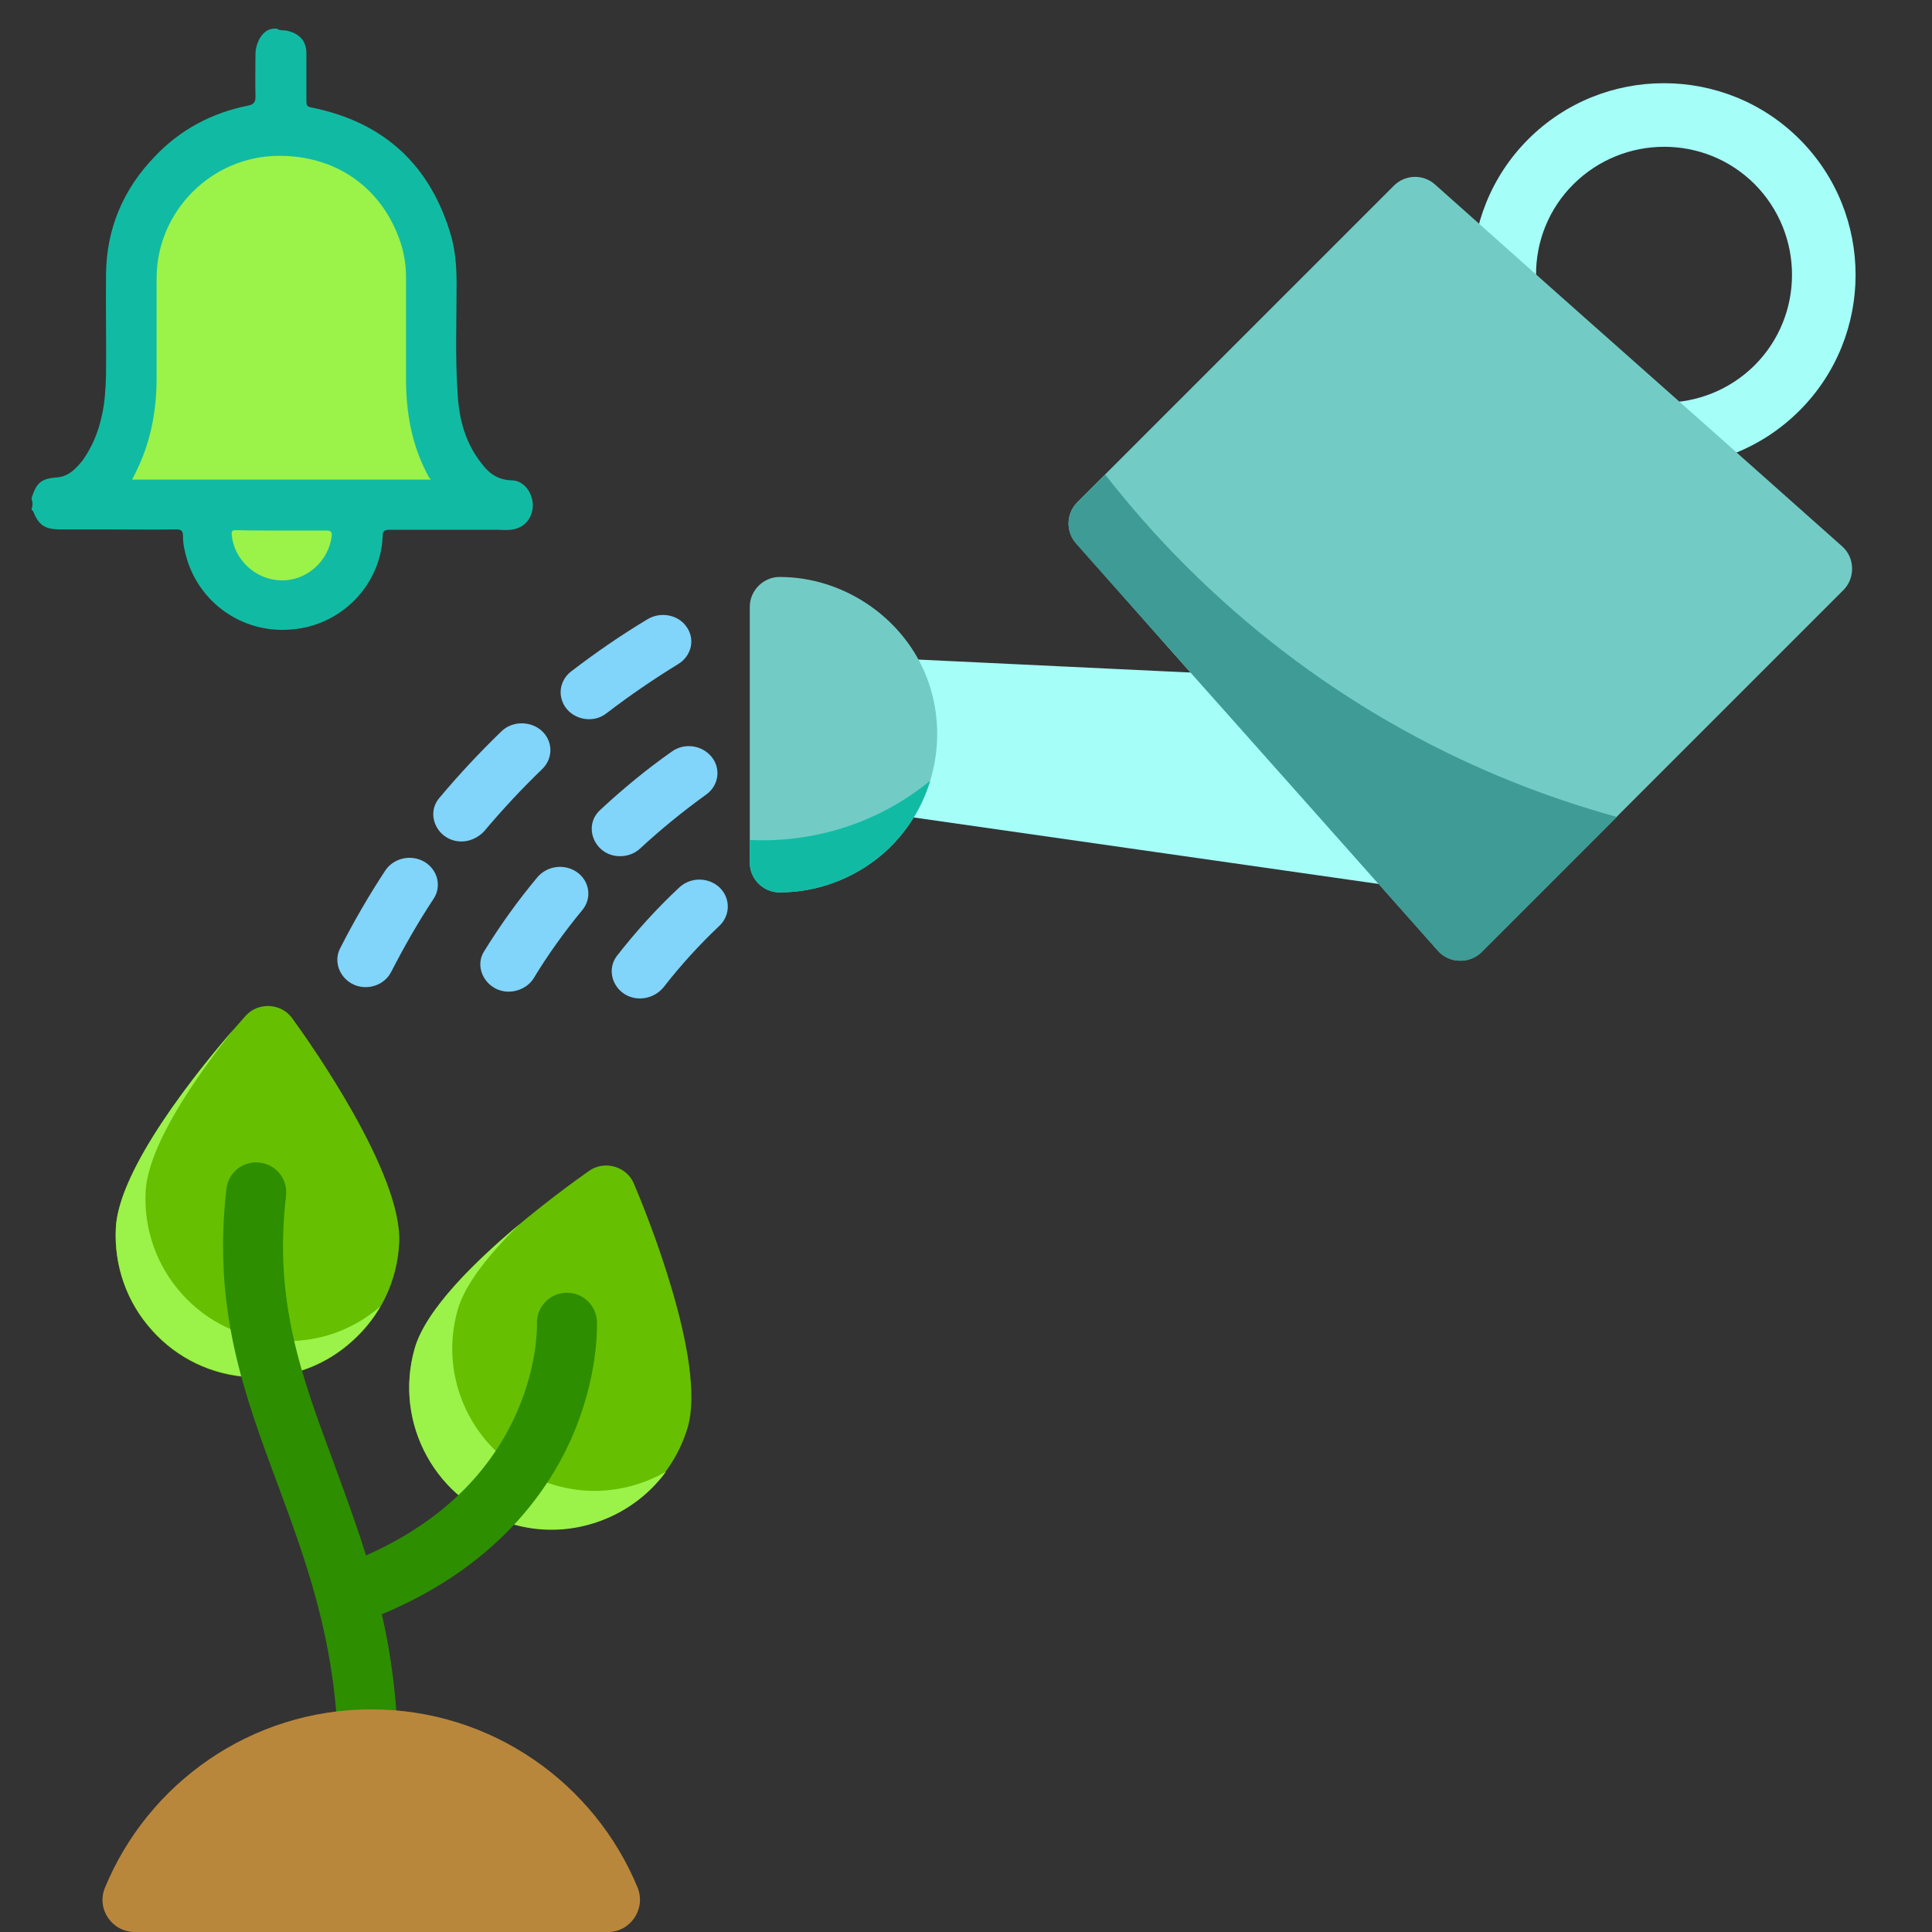 <?xml version="1.0" encoding="utf-8"?><!-- Generator: Adobe Illustrator 24.1.1, SVG Export Plug-In . SVG Version: 6.00 Build 0)  -->
<svg style="enable-background:new 0 0 512 512;" id="Layer_1" version="1.1" viewBox="0 0 512 512"
	x="0px" xmlns="http://www.w3.org/2000/svg" y="0px" xml:space="preserve">
<rect x="0" y="0" width="512" height="512" fill="#333333" stroke="none"/>
<style type="text/css">
	.st0{fill:#A5FFF8;}
	.st1{fill:#72CCC5;}
	.st2{fill:#3E9B95;}
	.st3{fill:#11BBA3;}
	.st4{fill:#81D4FA;}
	.st5{fill:#66BF00;}
	.st6{fill:#9BF249;}
	.st7{fill:#2D8E00;}
	.st8{fill:#B9873C;}
</style>
	<g>
	<path class="st0" d="M358.9,180.3l-125.9-6c-2.3-0.1-4.6,0.7-6.3,2.3s-2.6,3.8-2.6,6.1v24c0,4.2,3.1,7.8,7.3,8.4l167.8,24
		c2.7,0.4,5.3-0.5,7.2-2.4c0.6-0.6,1.2-1.4,1.6-2.2c1.6-3.3,1-7.2-1.6-9.8l-42-42C363,181.3,361,180.4,358.9,180.3z" />
		<path class="st0" d="M441,123.7c-13,0-26-5-36-14.9l0,0c-19.8-19.8-19.8-52.1,0-71.9s52.1-19.8,71.9,0s19.8,52.1,0,71.9
		C467,118.7,454,123.7,441,123.7z M417,96.8c13.2,13.2,34.7,13.2,48,0c13.2-13.2,13.2-34.7,0-48c-13.2-13.2-34.7-13.2-48,0
		S403.8,83.6,417,96.8L417,96.8z" />
		<path class="st1" d="M488.5,156.4l-95.9,95.9c-3.2,3.2-8.6,3-11.5-0.3l-33.7-38l-33.9-38l0,0l-28.3-32c-2.8-3.1-2.7-7.9,0.3-10.9
		l83.9-83.9c3-3,7.8-3.1,10.9-0.3l31.9,28.4l38.1,33.8l37.9,33.7C491.6,147.8,491.7,153.2,488.5,156.4z" />
		<path class="st1" d="M206.6,152.9c-4.3,0-7.9,3.6-7.9,7.9v67.8c0,4.4,3.6,7.9,7.9,7.9c10.8,0,21.3-4.3,29-11.7
		c0.2-0.2,0.3-0.3,0.5-0.5c12-12,15.6-30.4,9-46C238.7,163.2,223.2,152.9,206.6,152.9z" />
		<path class="st2" d="M314.2,149.9c-7.7-7.7-14.8-15.8-21.3-24.1l-7.4,7.4c-3,3-3.1,7.8-0.3,10.9L381.1,252c3,3.4,8.4,3.5,11.6,0.3
		l35.8-35.8C386.6,205,347.1,182.8,314.2,149.9z" />
		<path class="st3" d="M198.7,222.6v6c0,4.4,3.6,7.9,7.9,7.9c10.8,0,21.3-4.3,29-11.7c0.2-0.2,0.3-0.3,0.5-0.5
		c4.9-4.9,8.5-11,10.4-17.4C232.7,218.2,215.6,223.4,198.7,222.6z" />
</g>
	<g>
	<path class="st4" d="M169.6,264.6c-6.1,0-9.6-6.7-6.1-11.3c5-6.4,10.5-12.5,16.5-18.1c3-2.8,7.7-2.8,10.7,0c2.9,2.8,2.9,7.3,0,10.1
		c-5.4,5.1-10.4,10.6-14.9,16.4C174.2,263.6,171.9,264.6,169.6,264.6z" />
		<path class="st4" d="M134.8,262.8c-5.7,0-9.4-6.1-6.5-10.7c4.2-6.8,8.9-13.4,14.1-19.6c2.6-3.1,7.3-3.7,10.6-1.3s3.9,6.9,1.3,10
		c-4.7,5.7-9.1,11.8-12.9,18.1C140,261.5,137.4,262.8,134.8,262.8z M164.3,226.9c-6.6,0-10-7.8-5.3-12.2c5.9-5.5,12.3-10.8,19-15.5
		c3.3-2.4,8-1.8,10.6,1.4c2.5,3.1,1.9,7.6-1.5,10c-6.1,4.4-12,9.2-17.5,14.3C168.2,226.2,166.3,226.9,164.3,226.9z" />
		<path class="st4" d="M96.9,261.6c-5.5,0-9.1-5.6-6.8-10.2c3.6-7.1,7.6-14,12-20.7c2.2-3.3,6.8-4.4,10.4-2.3
		c3.5,2.1,4.6,6.5,2.4,9.8c-4.1,6.2-7.8,12.7-11.2,19.3C102.4,260.1,99.7,261.6,96.9,261.6z M122.3,223c-6.2,0-9.7-7-5.9-11.5
		c5.1-6.1,10.7-12.1,16.5-17.7c2.9-2.8,7.7-2.8,10.7-0.1c3,2.8,3,7.3,0.1,10.1c-5.4,5.2-10.6,10.8-15.4,16.5
		C126.7,222,124.5,223,122.3,223z M156.1,190.6c-3.3,0-6.3-2.1-7.2-5.1c-0.9-2.7,0.1-5.8,2.5-7.6c6.4-4.9,13.2-9.6,20.2-13.8
		c3.5-2.1,8.2-1.2,10.4,2.1c2.3,3.3,1.2,7.7-2.3,9.8c-6.5,4-12.8,8.3-18.8,12.9C159.4,190.1,157.8,190.6,156.1,190.6z" />
</g>
	<g>
	<path class="st5" d="M77.4,269.8c-2.9-4-9-4.3-12.3-0.6c-5.6,6.2-33.5,38-34.4,56.3c-0.5,10,2.9,19.7,9.6,27.1
		c6.7,7.5,16,11.9,26,12.4c0.7,0,1.3,0.1,2,0.1c9.3,0,18.2-3.4,25.1-9.7c7.5-6.7,11.9-16,12.4-26C106.7,311.1,82.3,276.5,77.4,269.8
		z" />
		<path class="st6" d="M76.2,355.4c-0.7,0-1.3,0-2-0.1c-10-0.5-19.3-4.9-26-12.4s-10.1-17.1-9.6-27.1c0.6-12.2,13.3-30.4,23.3-43
		c-9.2,10.6-30.4,36.7-31.2,52.6c-0.5,10,2.9,19.7,9.6,27.1c6.7,7.5,16,11.9,26,12.4c0.7,0,1.3,0.1,2,0.1c9.3,0,18.2-3.4,25.1-9.7
		c3-2.7,5.5-5.8,7.4-9.1C93.9,352.2,85.3,355.4,76.2,355.4z" />
		<path class="st5" d="M168,313.7c-1.9-4.6-7.8-6.3-11.9-3.4c-6.8,4.8-41.2,29.5-46.2,47c-5.7,19.9,5.8,40.8,25.8,46.5
		c3.5,1,6.9,1.5,10.4,1.5c16.3,0,31.4-10.8,36.2-27.2C187.2,360.6,171.3,321.4,168,313.7z" />
		<path class="st6" d="M157.5,395.1c-3.4,0-6.9-0.5-10.4-1.5c-19.9-5.7-31.5-26.6-25.8-46.5c2-7,8.6-15,16.3-22.6
		c-11.7,9.8-24.8,22.6-27.7,32.9c-5.7,19.9,5.8,40.8,25.8,46.5c3.5,1,6.9,1.5,10.4,1.5c12,0,23.4-5.8,30.4-15.4
		C170.7,393.3,164.2,395.1,157.5,395.1z" />
		<path class="st7" d="M158.2,350.2c-0.2-4.4-3.9-7.8-8.3-7.6c-4.4,0.2-7.8,3.9-7.6,8.3c0,0.4,1.2,40.8-45.3,61.3
		c-2.7-8.7-5.7-16.7-8.5-24.4c-8.6-23.1-16-43-12.7-70.9c0.5-4.4-2.6-8.3-7-8.8s-8.3,2.6-8.8,7c-3.7,31.7,4.7,54.4,13.6,78.3
		c7.5,20.3,15.3,41.3,16,69.7c0.1,4.3,3.6,7.8,7.9,7.8c0.1,0,0.1,0,0.2,0c4.4-0.1,7.9-3.7,7.8-8.1c-0.3-12.9-1.9-24.5-4.3-35
		c29.5-12.3,43.5-31.7,50-46.1C158.8,364.9,158.2,350.8,158.2,350.2z" />
		<path class="st8" d="M98.4,453c-31.9,0-59.2,19.6-70.6,47.3c-2.3,5.6,1.9,11.7,7.9,11.7h125.4c6,0,10.1-6.1,7.9-11.7
		C157.6,472.6,130.3,453,98.4,453z" />
</g>
	<g>
	<path class="st3" d="M76.3,8.2c3.2,0.8,4.9,2.8,4.9,5.9c0,4.3,0,8.5,0,12.8c0,1.1,0.3,1.4,1.4,1.6c19.3,3.9,31.6,15.4,37,34.2
		c1.1,4,1.4,8.2,1.4,12.5c0,9.8-0.4,19.7,0.3,29.5c0.4,6.6,2.1,12.8,6.3,18.1c2,2.7,4.4,4.4,8,4.5c3,0,5.4,2.9,5.6,6.3
		c0.1,3.4-2,6.2-5.3,6.7c-1.4,0.3-2.7,0.1-4,0.1c-9.6,0-19.2,0-28.7,0c-1.4,0-1.8,0.4-1.8,1.8c-0.5,12.6-10.7,23.5-24,24.6
		c-13.8,1.3-25.9-8-28.5-21.2c-0.3-1.1-0.4-2.4-0.4-3.5c0-1.4-0.4-1.8-1.8-1.8c-6.3,0.1-12.5,0-18.8,0c-4,0-8.1,0-12,0
		s-5.7-1.1-7.1-4.8c0-0.1-0.3-0.3-0.4-0.3c0-0.1,0-0.3,0-0.4c0.3-0.9,0.3-1.6,0-2.5c0-0.1,0-0.3,0-0.4c1.3-4,2.5-5.1,6.9-5.4
		c3-0.3,4.9-2.4,6.6-4.5c2.5-3.5,4.2-7.6,5.1-11.9c0.8-3.5,1-7.2,1.1-10.9c0.1-8.8-0.1-17.7,0-26.5c0.1-12,4.5-22.5,12.9-31.2
		c6.8-7.2,15.2-11.6,24.7-13.5c1.6-0.3,2.1-1,2-2.7c-0.1-3.7,0-7.2,0-10.9c0-1.4,0.3-2.5,0.9-3.8c1-1.9,2.4-3.2,4.8-3
		C74.1,8.2,75.2,7.9,76.3,8.2z" />
		<path class="st6" d="M114.2,127.1c-26.4,0-52.8,0-79.2,0c1.5-2.8,2.8-5.7,3.8-8.8c1.9-5.8,2.7-11.9,2.7-17.9c0-9,0-17.8,0-26.8
		c0.1-17.7,14.6-32.2,32.3-32.3c14.9-0.1,26.8,8,31.9,21.7c1.3,3.4,1.9,6.9,1.9,10.6c0,9,0,17.8,0,26.8c0,9.2,1.6,18.1,6.2,26.3
		C114,126.7,114,127,114.2,127.1z" />
		<path class="st6" d="M74.6,140.6c3.9,0,8,0,11.9,0c1.3,0,1.5,0.5,1.4,1.5c-0.8,6.6-6.7,11.9-13.4,11.7c-6.8-0.1-12.6-5.6-13.1-12.2
		c-0.1-1.1,0.5-1.1,1.3-1.1C66.6,140.6,70.6,140.6,74.6,140.6z" />
</g>
</svg>
